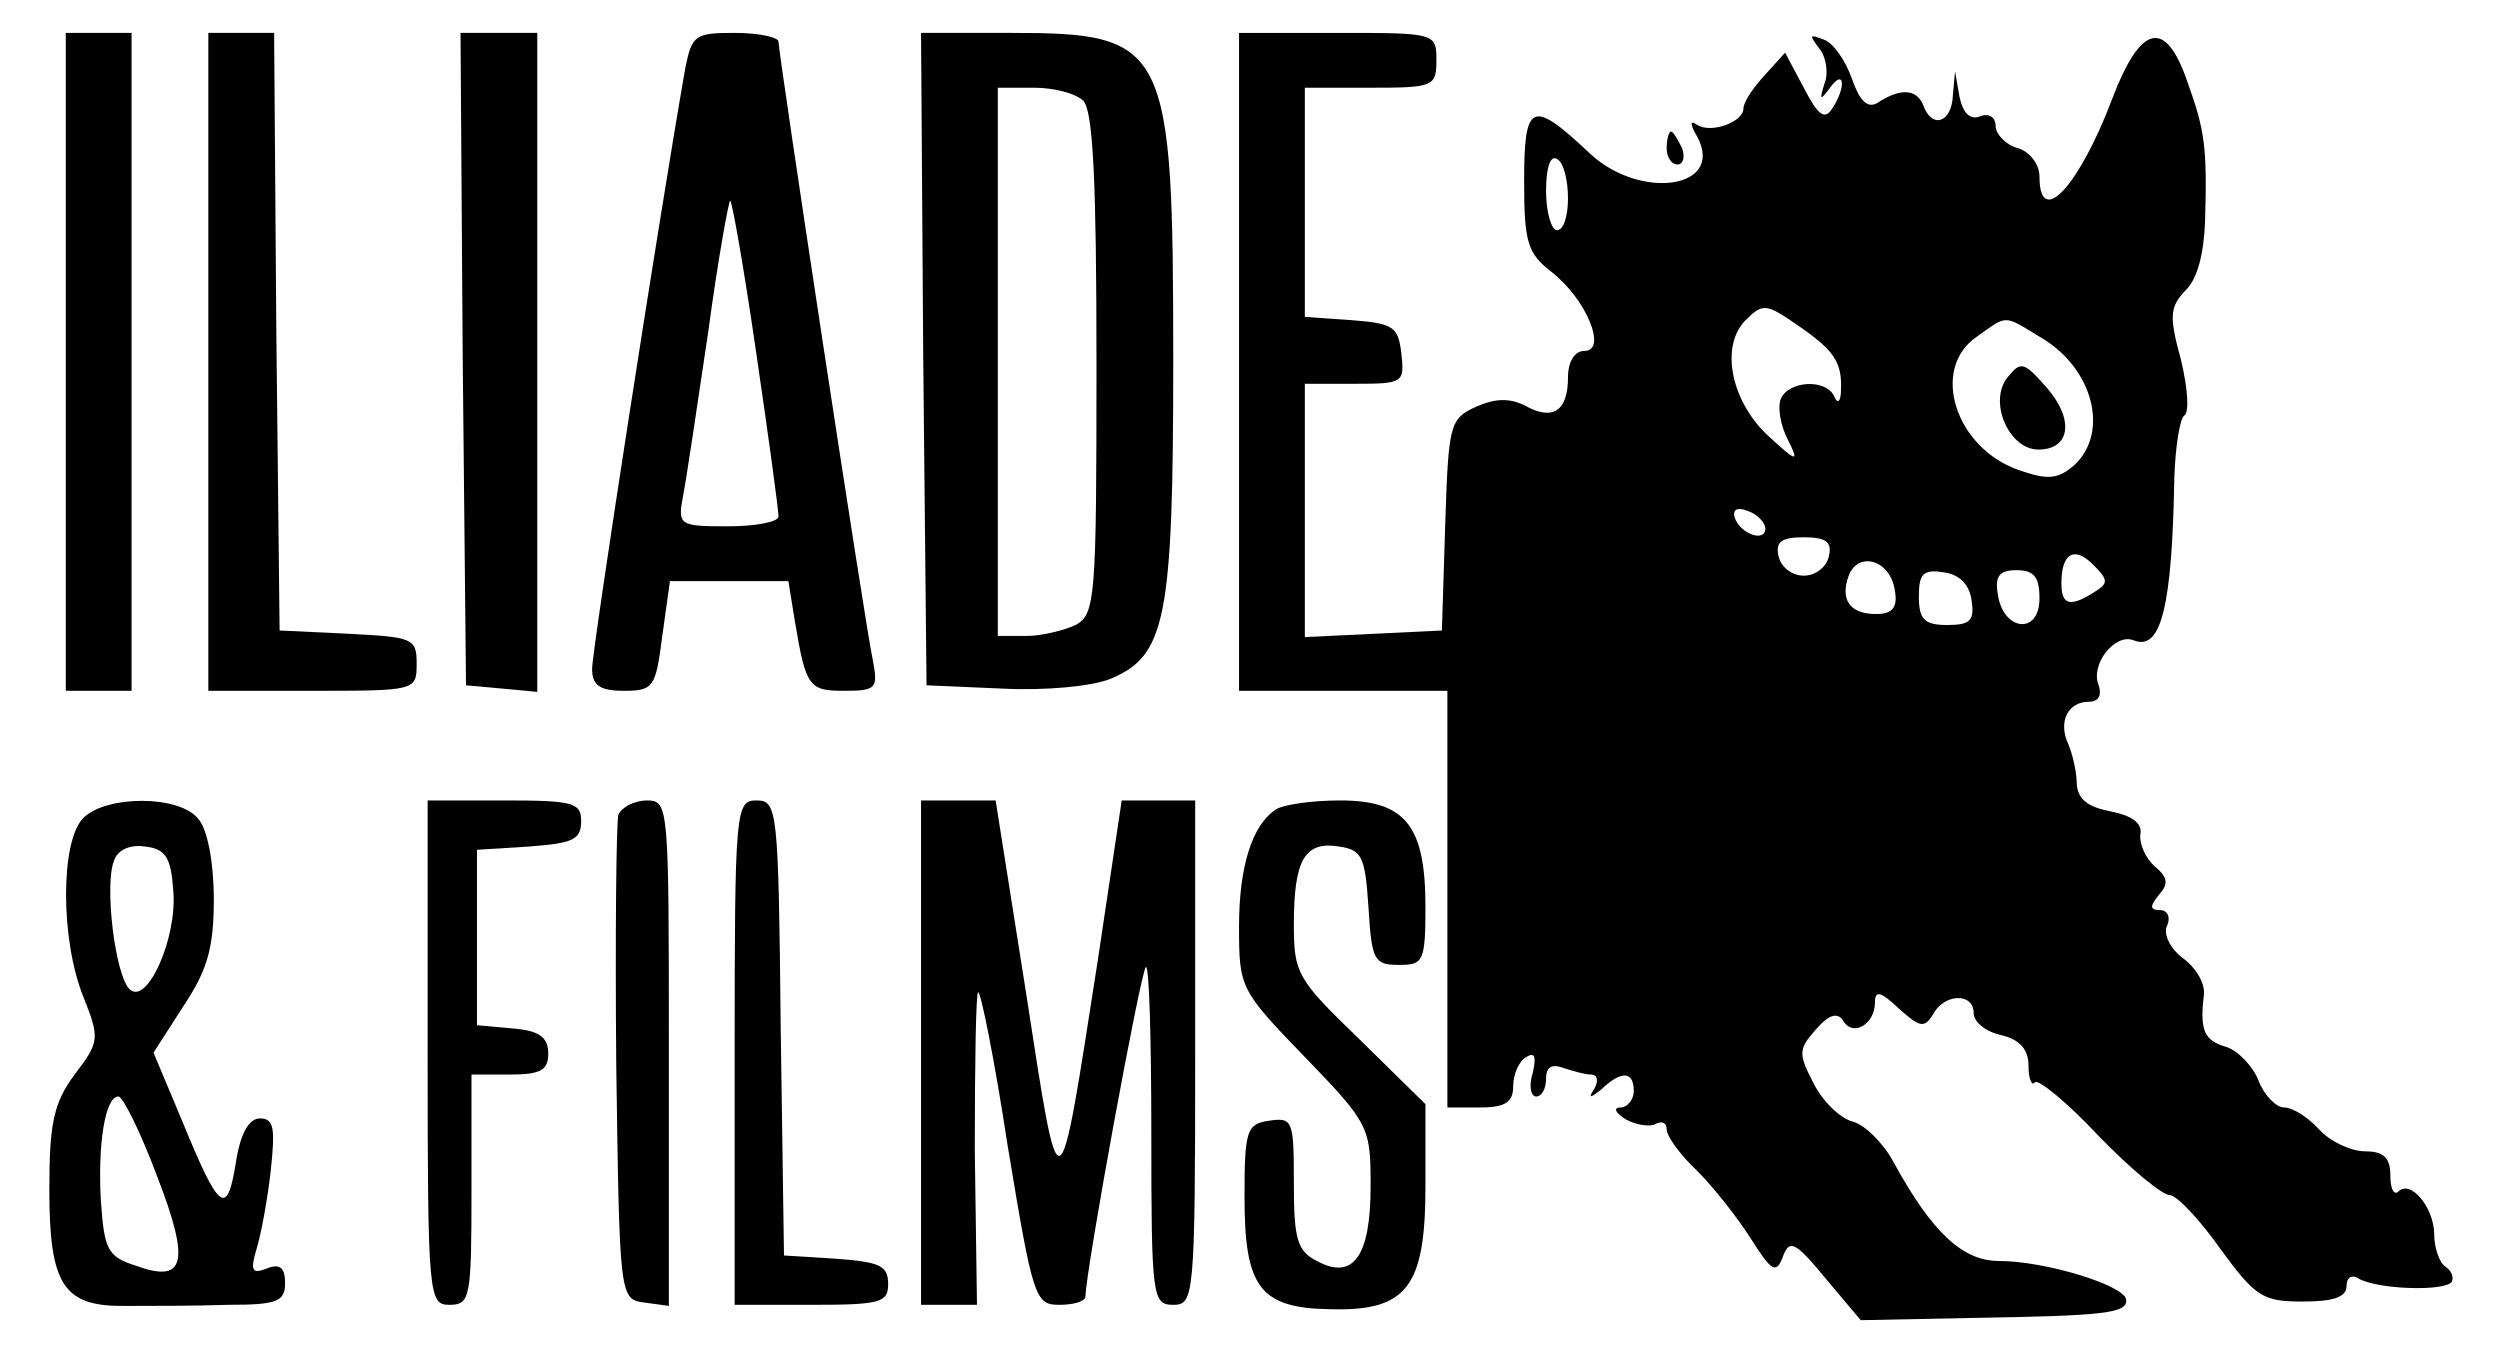 <?xml version="1.0" standalone="no"?>
<!DOCTYPE svg PUBLIC "-//W3C//DTD SVG 20010904//EN"
 "http://www.w3.org/TR/2001/REC-SVG-20010904/DTD/svg10.dtd">
<svg version="1.0" xmlns="http://www.w3.org/2000/svg"
 width="228pt" height="124pt" viewBox="0 0 228 124"
 preserveAspectRatio="xMidYMid meet">

<g transform="translate(0,124) scale(0.1,-0.1)"
fill="#000000" stroke="none">
<path d="M60 910 l0 -300 30 0 30 0 0 300 0 300 -30 0 -30 0 0 -300z"/>
<path d="M190 910 l0 -300 95 0 c94 0 95 0 95 25 0 23 -4 24 -62 27 l-63 3 -3
273 -2 272 -30 0 -30 0 0 -300z"/>
<path d="M422 913 l3 -298 33 -3 32 -3 0 300 0 301 -35 0 -35 0 2 -297z"/>
<path d="M625 1178 c-25 -143 -85 -531 -85 -548 0 -15 7 -20 29 -20 27 0 29 3
35 50 l7 50 54 0 54 0 6 -37 c10 -60 13 -63 45 -63 29 0 31 2 26 28 -7 32 -86
553 -86 564 0 4 -18 8 -40 8 -36 0 -39 -2 -45 -32z m65 -262 c11 -75 20 -141
20 -147 0 -5 -21 -9 -46 -9 -45 0 -46 1 -41 28 3 15 13 83 23 150 9 67 19 121
20 119 2 -2 13 -65 24 -141z"/>
<path d="M842 913 l3 -298 69 -3 c39 -2 82 2 99 9 50 21 57 54 57 289 0 290
-5 300 -149 300 l-81 0 2 -297z m146 235 c9 -9 12 -76 12 -240 0 -214 -1 -228
-19 -238 -11 -5 -31 -10 -45 -10 l-26 0 0 250 0 250 33 0 c18 0 38 -5 45 -12z"/>
<path d="M1130 910 l0 -300 95 0 95 0 0 -190 0 -190 30 0 c23 0 30 5 30 19 0
11 5 23 12 27 8 5 9 0 6 -14 -4 -12 -2 -22 3 -22 5 0 9 7 9 16 0 11 5 14 16
10 9 -3 20 -6 25 -6 6 0 7 -6 3 -13 -6 -9 -4 -9 7 0 18 17 29 16 29 -2 0 -8
-6 -15 -12 -15 -7 0 -5 -5 5 -11 9 -5 22 -7 27 -4 6 3 10 1 10 -5 0 -6 12 -23
28 -38 15 -15 37 -43 49 -62 19 -30 23 -32 29 -16 6 16 11 14 39 -20 l32 -38
99 2 c122 2 145 4 143 17 -2 13 -74 35 -116 35 -33 0 -61 26 -96 90 -9 17 -26
34 -37 37 -12 3 -28 19 -36 35 -14 27 -14 31 2 49 12 14 20 16 25 8 9 -15 29
-3 29 17 0 11 5 10 22 -6 19 -17 23 -18 31 -5 10 19 37 20 37 1 0 -8 11 -17
25 -20 17 -4 25 -13 25 -28 0 -12 3 -19 6 -15 3 3 30 -19 58 -49 29 -30 58
-54 65 -54 6 0 27 -22 46 -49 32 -44 39 -48 75 -48 28 0 40 4 40 14 0 8 5 11
11 7 17 -10 79 -12 85 -3 2 4 0 10 -6 14 -5 3 -10 17 -10 29 0 25 -22 51 -33
39 -4 -3 -7 3 -7 15 0 16 -6 22 -23 22 -13 0 -32 9 -42 20 -10 11 -24 20 -32
20 -7 0 -18 11 -23 24 -5 13 -18 27 -29 31 -21 6 -25 15 -21 48 1 11 -8 25
-19 33 -11 8 -18 21 -15 29 4 8 1 15 -6 15 -9 0 -10 3 -1 14 9 10 8 16 -4 26
-8 7 -14 20 -13 29 2 10 -7 17 -27 21 -21 4 -30 11 -31 25 0 11 -4 28 -8 37
-9 20 0 38 19 38 9 0 12 6 9 15 -8 19 15 48 32 41 25 -10 35 31 37 149 1 28 5
53 9 56 5 3 3 26 -3 51 -11 40 -10 48 4 63 11 10 17 34 18 63 2 67 0 83 -16
127 -20 59 -43 53 -69 -16 -30 -79 -66 -118 -66 -70 0 11 -9 23 -20 26 -11 3
-20 13 -20 20 0 8 -6 12 -14 9 -9 -4 -16 3 -19 18 l-4 23 -2 -22 c-1 -25 -19
-31 -27 -9 -6 15 -21 16 -42 2 -9 -5 -16 2 -23 22 -6 17 -17 33 -26 36 -13 5
-13 4 -4 -8 6 -7 9 -22 5 -32 -5 -16 -4 -16 5 -4 13 18 15 1 2 -19 -7 -11 -13
-6 -26 19 l-17 32 -19 -21 c-10 -11 -19 -24 -19 -30 0 -12 -29 -23 -42 -15 -7
5 -7 1 0 -11 25 -47 -52 -58 -98 -15 -53 50 -60 47 -60 -25 0 -56 3 -66 25
-83 32 -25 51 -72 30 -72 -9 0 -15 -10 -15 -24 0 -31 -14 -40 -39 -26 -14 7
-27 7 -45 -1 -24 -11 -25 -16 -28 -108 l-3 -96 -62 -3 -63 -3 0 116 0 115 46
0 c44 0 45 1 42 28 -3 24 -7 27 -45 30 l-43 3 0 105 0 104 60 0 c57 0 60 1 60
25 0 25 -1 25 -90 25 l-90 0 0 -300z m300 149 c0 -16 -4 -29 -10 -29 -5 0 -10
16 -10 36 0 21 4 33 10 29 6 -3 10 -19 10 -36z m210 -116 c32 -22 40 -33 39
-58 0 -11 -3 -14 -6 -7 -7 17 -42 15 -49 -2 -3 -8 0 -25 7 -38 10 -20 8 -20
-20 6 -33 32 -42 81 -19 104 16 16 19 15 48 -5z m220 -10 c49 -28 64 -87 32
-117 -15 -13 -24 -14 -50 -5 -59 20 -82 93 -39 122 28 20 24 20 57 0z m-250
-175 c0 -13 -23 -5 -28 10 -2 7 2 10 12 6 9 -3 16 -11 16 -16z m58 -25 c-2
-10 -12 -18 -23 -18 -11 0 -21 8 -23 18 -3 13 3 17 23 17 20 0 26 -4 23 -17z
m242 -33 c-22 -14 -30 -12 -30 8 0 28 12 34 29 17 14 -14 14 -17 1 -25z m-182
2 c3 -16 -2 -22 -17 -22 -24 0 -33 13 -25 35 9 23 38 14 42 -13z m70 -9 c3
-19 -1 -23 -22 -23 -21 0 -26 5 -26 26 0 21 4 25 23 22 14 -2 23 -11 25 -25z
m62 1 c0 -33 -33 -30 -38 4 -3 17 2 22 17 22 16 0 21 -6 21 -26z"/>
<path d="M1831 896 c-18 -22 1 -66 28 -66 29 0 33 27 8 56 -21 24 -24 25 -36
10z"/>
<path d="M1520 1105 c0 -8 4 -15 10 -15 5 0 7 7 4 15 -4 8 -8 15 -10 15 -2 0
-4 -7 -4 -15z"/>
<path d="M76 494 c-21 -21 -21 -111 0 -163 15 -38 15 -41 -8 -71 -19 -26 -23
-44 -23 -105 0 -88 13 -107 71 -106 22 0 63 0 92 1 45 0 52 3 52 20 0 14 -5
18 -17 13 -13 -5 -15 -2 -9 18 4 13 10 45 13 72 4 38 3 47 -10 47 -10 0 -18
-14 -22 -41 -8 -49 -15 -44 -49 39 l-26 62 27 42 c22 33 28 53 28 98 0 34 -6
64 -14 73 -17 22 -84 22 -105 1z m82 -66 c4 -43 -24 -106 -40 -90 -13 13 -23
95 -14 117 3 10 15 15 28 13 19 -2 24 -10 26 -40z m-15 -260 c31 -80 26 -99
-20 -82 -25 8 -28 15 -31 59 -3 52 4 95 16 95 4 0 20 -32 35 -72z"/>
<path d="M390 280 c0 -223 1 -230 20 -230 19 0 20 7 20 105 l0 105 35 0 c28 0
35 4 35 19 0 15 -8 21 -32 23 l-33 3 0 80 0 80 48 3 c39 3 47 6 47 23 0 17 -7
19 -70 19 l-70 0 0 -230z"/>
<path d="M564 497 c-2 -7 -3 -109 -2 -227 3 -214 3 -215 26 -218 l22 -3 0 230
c0 226 0 231 -20 231 -11 0 -23 -6 -26 -13z"/>
<path d="M670 280 l0 -230 70 0 c63 0 70 2 70 19 0 17 -8 20 -47 23 l-48 3 -3
208 c-2 199 -3 207 -22 207 -19 0 -20 -7 -20 -230z"/>
<path d="M840 280 l0 -230 25 0 26 0 -2 141 c0 77 1 142 3 144 2 3 15 -61 27
-140 23 -139 25 -145 47 -145 13 0 24 3 24 8 0 22 50 295 55 300 3 3 5 -65 5
-151 0 -150 1 -157 20 -157 19 0 20 7 20 230 l0 230 -34 0 -33 0 -22 -147
c-36 -231 -34 -231 -65 -30 l-28 177 -34 0 -34 0 0 -230z"/>
<path d="M1164 502 c-22 -14 -34 -52 -34 -107 0 -56 1 -58 60 -119 59 -61 60
-64 60 -118 0 -64 -16 -86 -49 -68 -18 9 -21 20 -21 71 0 57 -1 60 -22 57 -21
-3 -23 -8 -23 -70 0 -82 14 -101 78 -102 70 -2 87 20 87 112 l0 75 -60 59
c-57 55 -60 60 -60 105 0 59 10 76 41 71 21 -3 24 -9 27 -55 3 -49 5 -53 28
-53 22 0 24 3 24 53 0 74 -18 97 -78 97 -26 0 -52 -4 -58 -8z"/>
</g>
</svg>
